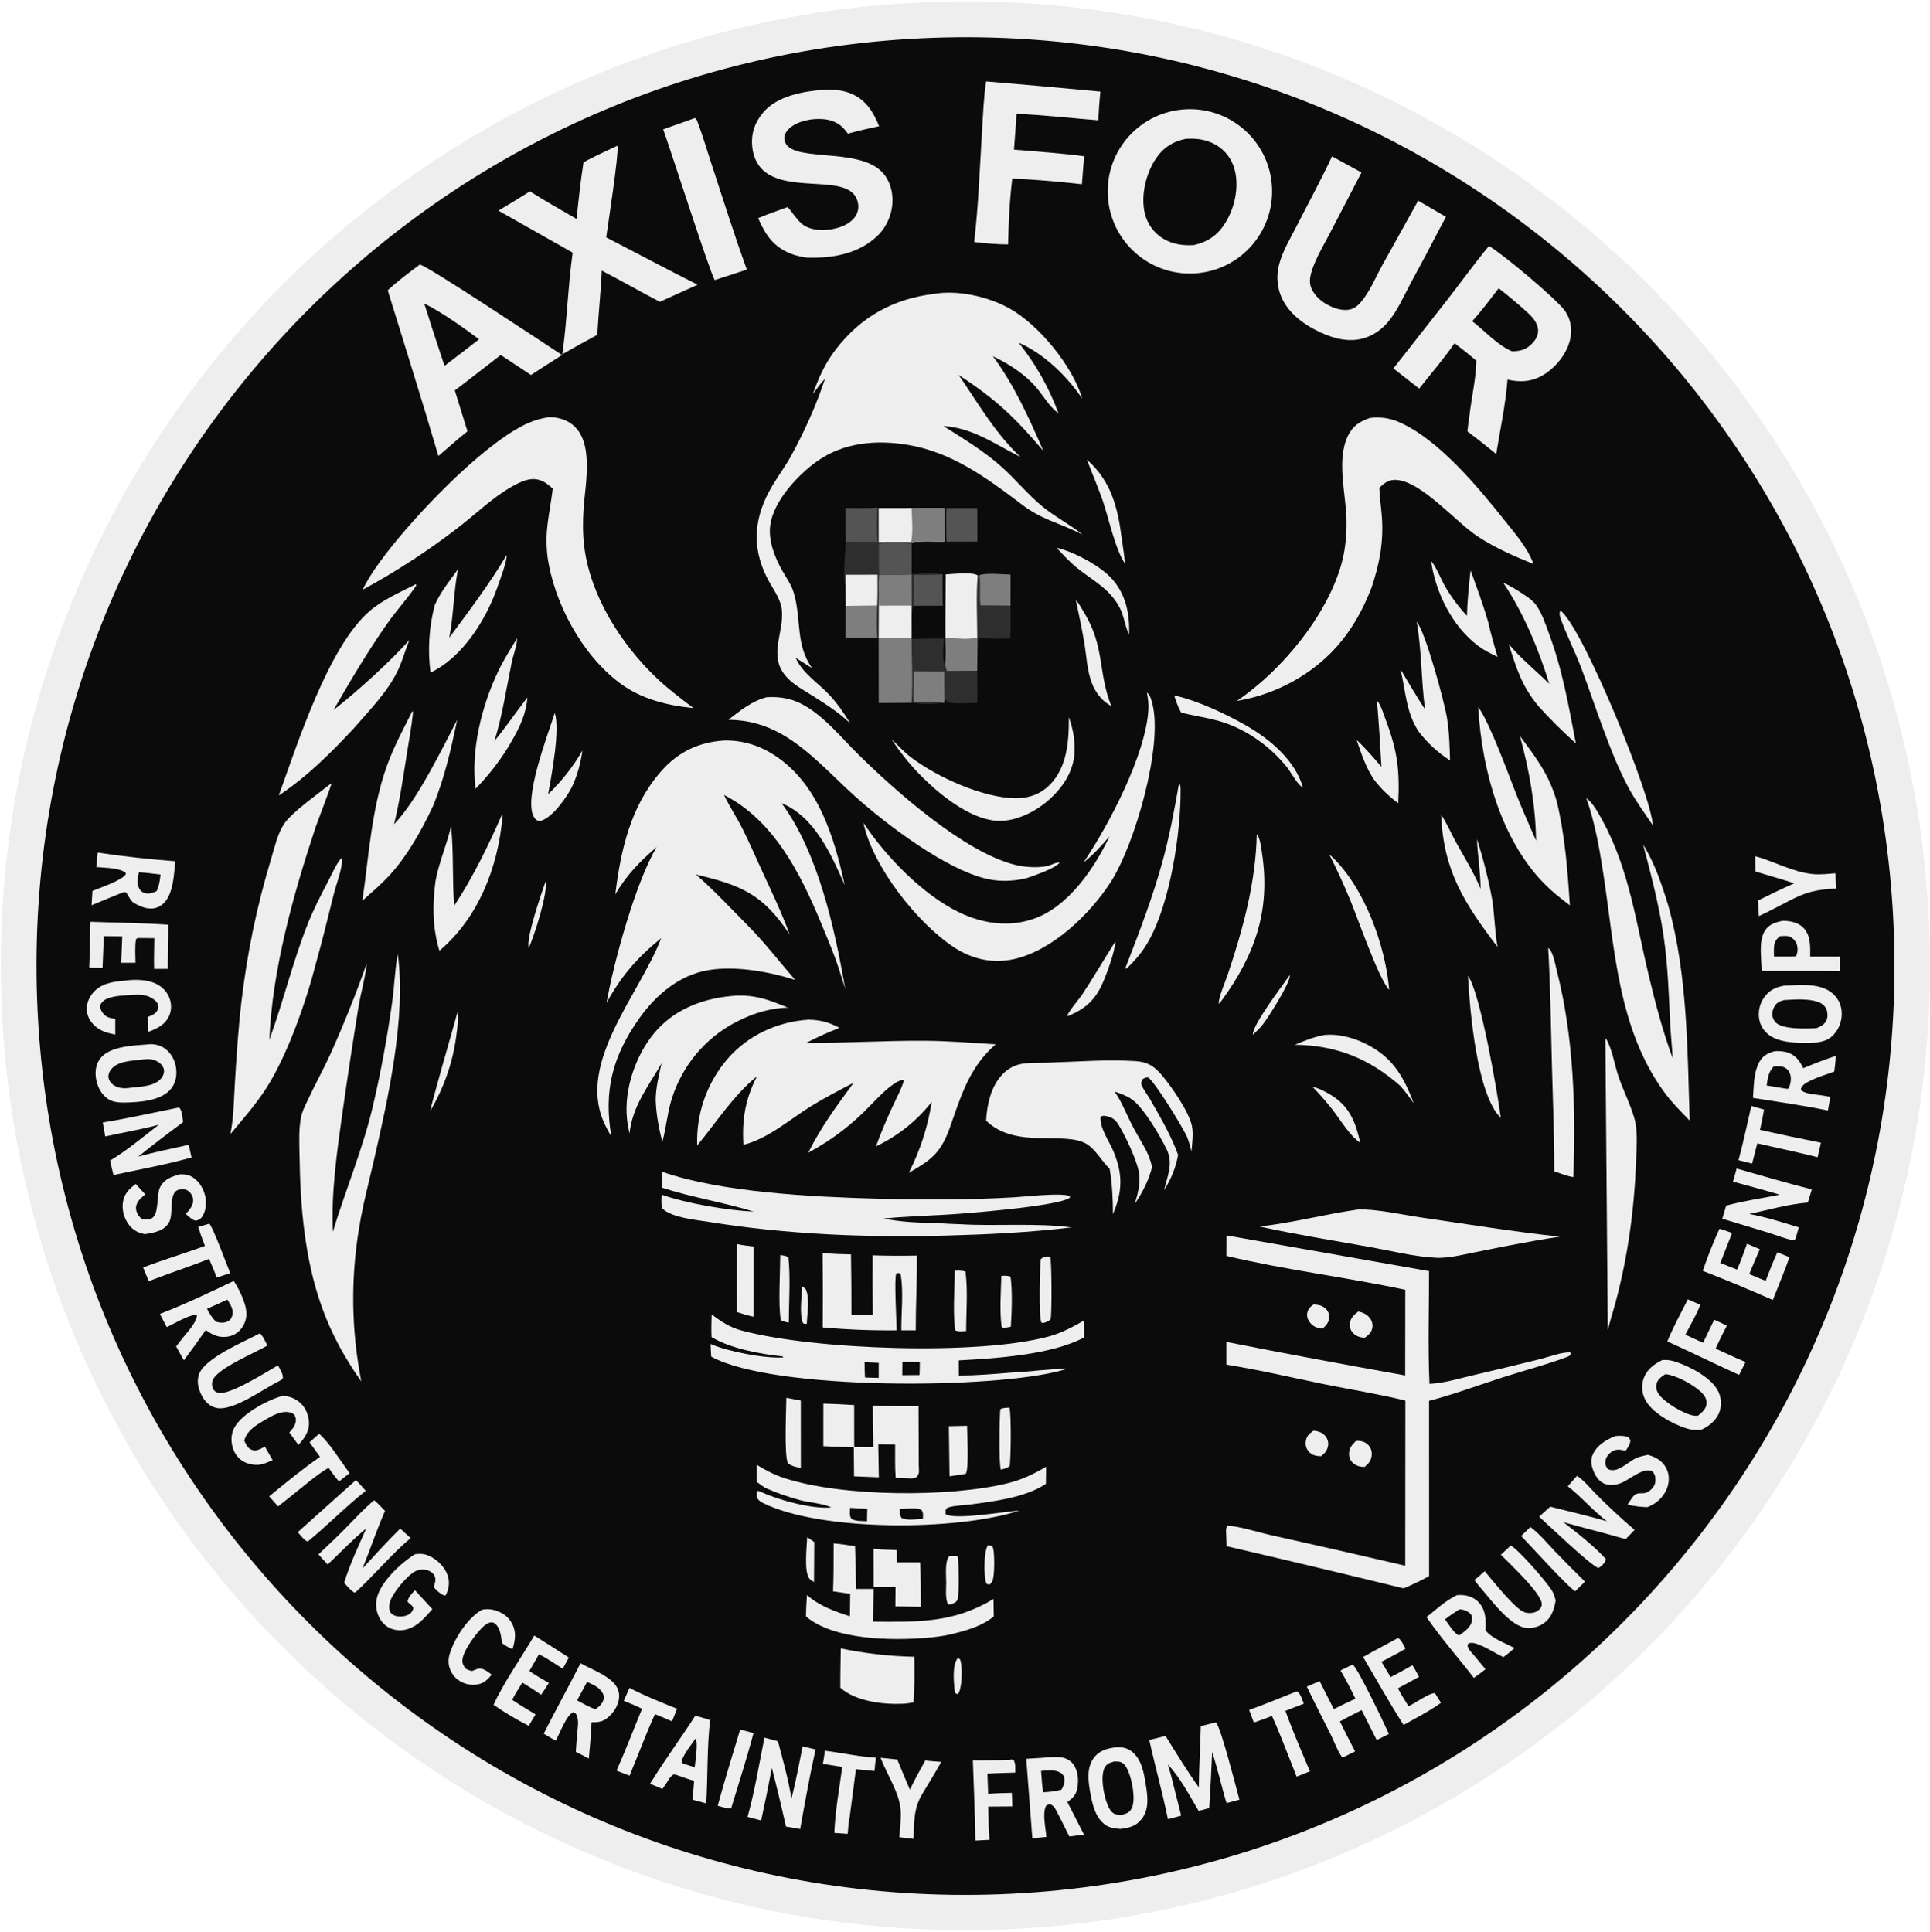 <svg width="940" height="941" viewBox="0 0 940 941" fill="none" xmlns="http://www.w3.org/2000/svg">
<path d="M453.075 0.982C712.18 -8.47 929.955 193.776 939.66 452.872C949.366 711.967 747.332 929.939 488.246 939.898C228.802 949.87 10.463 747.496 0.744 488.043C-8.975 228.589 193.612 10.448 453.075 0.982Z" fill="#EEEEEE" data-index="0"></path>
<path d="M454.34 18.428C703.949 9.653 913.455 204.797 922.4 454.4C931.344 704.004 736.342 913.642 486.745 922.755C236.909 931.877 27.025 736.648 18.073 486.805C9.12 236.963 204.491 27.212 454.34 18.428Z" fill="#0B0B0B" data-index="1" style="opacity: 1;"></path>
<path d="M352.851 360.711C361.558 360.577 369.67 363.031 376.98 367.74C398.4 381.537 406.283 407.599 411.392 431.142C404.881 416.297 396.654 397.73 380.635 391.237C398.42 415.123 406.612 452.495 411.648 481.64C410.611 478.391 409.623 475.127 408.561 471.886C406.096 464.362 402.971 457.098 399.95 449.787C390.039 425.807 376.842 399.527 352.614 387.257C355.247 392.821 358.754 398.032 361.541 403.543C365.057 410.496 368.117 417.712 371.389 424.786C376.033 434.826 380.838 444.781 384.554 455.212C371.659 435.657 361.166 431.253 338.917 425.99C347.666 433.57 355.719 442.272 363.87 450.499C372.15 458.795 379.588 468.471 387.284 477.346C374.546 473.282 358.139 470.361 344.903 472.597C330.803 474.978 319.457 484.637 311.408 495.985C298.318 514.442 293.922 531.469 297.781 553.601C296.326 551.247 295.041 548.791 293.936 546.254C281.403 517.09 311.549 484.127 321.871 457.435L322.035 456.997C310.679 466.19 302.352 475.618 295.418 488.595C298.833 468.86 309.821 429.072 319.86 412.612C311.632 419.594 305.127 426.319 299.669 435.687C302.356 414.004 307.104 392.725 321.924 375.797C330.283 366.249 340.285 361.499 352.851 360.711Z" fill="#EEEEEE" data-index="2" style="opacity: 1;"></path>
<path d="M454.776 143.183C466.458 141.113 481.151 144.466 491.426 150.119C505.953 158.111 522.479 178.399 527.099 194.187C519.628 183.203 508.402 172.225 496.126 166.91C504.557 177.518 510.912 188.743 515.578 201.479C515.1 201.077 514.636 200.665 514.164 200.256C511.028 197.54 508.684 193.795 506.147 190.522C500.247 182.913 492.159 177.674 483.578 173.534C494.131 187.754 501.121 203.591 508.203 219.69C493.782 202.836 485.282 194.715 466.887 182.628C476.476 196.523 484.575 210.949 497.029 222.616C484.351 216.296 474.117 208.528 459.419 207.502C469.222 213.703 479.454 219.851 488.091 227.65C494.819 233.726 500.583 240.836 507.58 246.627C513.767 251.747 521.071 255.414 527.341 260.483C515.421 254.307 507.261 253.489 496.121 244.563C479.524 232.061 463.055 220.17 442.008 216.687C426.607 214.138 410.678 215.555 397.714 224.868C388.461 231.515 376.766 244.042 375.141 255.809C374.093 263.393 377.474 271.939 381.243 278.398C383.241 281.823 385.489 285.009 386.627 288.85C390.375 301.508 387.341 314.16 395.556 325.489L387.515 320.444C390.949 328.091 398.129 332.355 403.723 338.273C407.841 342.628 411.028 347.348 414.154 352.431C408.578 347.078 402.203 343.006 395.706 338.884C391.426 336.169 386.747 333.718 383.262 329.972C373.484 319.461 382.417 307.956 380.685 296.202C379.957 291.256 375.808 285.88 373.551 281.381C365.742 265.818 367.404 251.373 376.161 236.62C379.086 231.692 382.557 227.071 385.316 222.05C391.804 210.242 397.607 197.248 401.839 184.473C399.637 186.794 397.791 189.42 395.883 191.981C398.757 183.851 401.97 176.76 407.301 169.909C419.509 154.218 435.066 145.608 454.776 143.183Z" fill="#EEEEEE" data-index="3"></path>
<path d="M393.811 496.712C399.654 496.852 403.783 497.962 408.856 500.702C403.276 502.899 397.945 505.203 392.659 508.057C411.75 508.1 430.828 506.898 449.925 506.985C461.613 507.037 473.304 507.992 484.967 508.701C473.323 518.74 468.83 531.339 463.967 545.46C461.943 551.338 459.955 557.181 455.725 561.888C452.061 565.965 447.284 568.562 442.631 571.33C448.284 560.011 451.807 549.254 453.788 536.768C446.331 546.179 437.441 553.22 426.627 558.454C428.96 551.981 431.735 545.505 434.603 539.25C436.529 535.049 439.005 530.668 440.271 526.254L439.307 526.013C433.952 527.718 428.259 534.13 424.347 538.02C415.092 547.723 405.415 555.202 393.628 561.523C400.126 548.58 407.288 539.054 415.734 527.458C408.665 531.122 401.48 534.83 394.721 539.04C384.174 545.612 374.279 554.537 362.07 557.701C361.348 545.183 362.983 535.451 368.677 524.268C357.33 533.442 348.847 546.793 339.57 557.984C339.005 542.562 344.279 527.495 354.338 515.792C364.418 504.228 378.648 497.694 393.811 496.712Z" fill="#EEEEEE" data-index="4" style="opacity: 1;"></path>
<path d="M575.916 53.346C597.828 51.358 617.237 67.425 619.376 89.322C621.515 111.22 605.581 130.739 583.699 133.027C561.604 135.338 541.853 119.215 539.693 97.105C537.534 74.994 553.792 55.354 575.916 53.346Z" fill="#EEEEEE" data-index="5"></path>
<path d="M577.503 67.625C582.686 67.288 587.702 67.922 592.252 70.594C596.959 73.358 600.139 77.745 601.435 83.037C603.494 91.444 601.32 101.34 596.782 108.602C593.068 114.546 588.245 117.853 581.511 119.385C576.349 119.708 571.294 119.07 566.776 116.381C562.136 113.676 558.812 109.182 557.585 103.953C555.535 95.445 558.011 84.93 562.711 77.662C566.322 72.078 571.05 68.964 577.503 67.625Z" fill="#0B0B0B" data-index="6"></path>
<path d="M597.354 601.809L696.022 619.204C696.012 637.425 695.401 655.9 696.215 674.094C702.914 673.86 709.864 671.702 716.395 670.18C727.853 667.513 739.289 664.756 750.704 661.907C754.902 660.868 760.586 658.603 764.789 658.779L765.062 659.721C764.449 660.594 763.796 660.786 762.828 661.149C752.878 664.884 742.321 667.61 732.18 670.869C720.192 674.722 708.197 679.221 696.016 682.384L696.037 767.754C692.005 769.986 687.845 771.979 683.578 773.721C654.89 766.706 626.161 759.861 597.392 753.188L597.231 748.081C597.175 746.435 596.889 744.713 597.712 743.225C602.926 743.247 612.838 746.43 618.521 747.687C640.511 752.58 662.477 757.584 684.417 762.697L684.481 682.266C671.449 679.06 658.062 676.959 644.906 674.278C629.094 671.054 613.241 667.286 597.303 664.763L597.304 653.694C626.253 659.426 655.344 664.81 684.391 670.024L684.437 628.297C655.568 622.142 626.021 618.623 597.325 611.785L597.354 601.809Z" fill="#EEEEEE" data-index="7"></path>
<path d="M267.838 203.174C271.798 203.344 275.459 204.281 278.654 206.738C289.528 215.098 285.038 235.864 284.245 247.609C283.816 253.968 283.799 260.39 284.619 266.72C287.696 290.492 302.571 313.818 319.635 330.122C325.294 335.529 331.548 340.188 337.753 344.94C324.804 343.593 312.418 340.627 301.798 332.684C283.419 318.936 269.826 293.638 266.662 271.119C265.162 258.287 267.648 250.827 269.147 238.684L269.22 238.055C267.343 236.221 265.167 234.56 262.625 233.791C258.091 232.419 253.424 234.735 249.525 236.92C239.87 242.332 231.724 250.442 222.949 257.144C208.339 268.416 192.845 278.495 176.619 287.285C179.637 281.061 183.886 275.093 188.085 269.617C202.732 250.51 233.348 218.421 254.425 207.45C258.796 205.175 262.949 203.812 267.838 203.174Z" fill="#EEEEEE" data-index="8"></path>
<path d="M667.239 203.585C672.561 202.989 677.088 203.675 681.96 205.867C700.822 214.356 719.818 237.186 732.671 253.34C738.05 260.099 743.82 266.571 746.907 274.742C737.564 271.007 728.253 266.898 719.805 261.39C709.185 254.466 692.276 234.371 679.959 233.766C676.272 233.584 674.372 235.239 671.793 237.607C671.929 242.36 672.717 247.178 673.051 251.935C673.902 264.053 671.867 274.714 668.022 286.174C664.895 294.265 661.075 301.784 656.003 308.844C643.497 326.251 623.473 338 602.368 341.443C624.119 326.87 646.428 299.768 653.398 274.501C655.327 267.506 655.968 260.01 655.788 252.772C655.476 240.243 650.819 223.97 656.538 212.235C658.876 207.438 662.361 205.222 667.239 203.585Z" fill="#EEEEEE" data-index="9"></path>
<path d="M725.187 119.825C731.732 123.574 758.037 145.612 762.151 151.351C764.892 155.173 765.724 159.857 764.906 164.465C763.67 171.434 758.431 178.235 752.558 182.089C746.639 185.972 740.924 186.404 734.214 184.936C733.366 196.675 730.613 209.459 728.72 221.172C724.115 217.402 719.439 213.719 714.695 210.125C714.929 207.53 715.335 204.959 715.716 202.382C716.715 193.446 718.838 184.794 719.074 175.752C715.625 172.759 712.041 169.978 708.423 167.196C703.166 174.828 696.946 182.014 691.201 189.297L678.646 179.484L705.006 145.899C711.723 137.215 718.187 128.28 725.187 119.825Z" fill="#EEEEEE" data-index="10"></path>
<path d="M729.908 140.423C734.652 144.129 739.508 148.15 743.938 152.221C746.477 154.554 749.104 157.473 749.122 161.131C749.135 163.626 747.868 165.619 746.189 167.361C743.327 170.331 740.531 171.036 736.499 171.159C729.398 168.286 723.146 161.131 717.021 156.462C721.63 151.397 725.752 145.859 729.908 140.423Z" fill="#0B0B0B" data-index="11"></path>
<path d="M193.759 464.867C197.846 495.757 189.037 535.007 182.11 565.206C179.616 576.08 176.712 586.902 174.945 597.926C170.75 622.797 171.104 648.223 175.99 672.968C167.919 661.619 161.407 649.701 156.706 636.554C148.384 613.28 146.222 587.523 145.888 562.955C145.803 556.693 145.385 550.032 146.691 543.881C147.251 541.241 148.511 538.787 149.667 536.365C153.29 528.532 157.507 520.97 161.095 513.111C167.537 498.732 173.396 484.098 178.658 469.245C177.907 476.42 175.702 483.684 174.544 490.846C171.758 508.165 169.131 525.509 166.663 542.876C164.055 561.517 161.265 581.161 162.126 599.995C168.296 579.737 176.696 559.687 181.553 539.094C185.522 522.269 188.685 504.885 191.068 487.774C192.098 480.385 192.26 472.699 193.651 465.404L193.759 464.867Z" fill="#EEEEEE" data-index="12"></path>
<path d="M161.433 381.533C161.719 381.931 154.498 400.57 153.628 403.195C142.922 435.487 132.563 472.374 131.197 506.493C137.932 488.076 142.504 468.816 149.687 450.568C152.565 443.256 156.107 436.329 159.776 429.395C161.65 425.851 163.474 421.407 165.969 418.322L166.603 418.278L166.309 417.788C166.847 419.069 166.574 420.429 166.336 421.779C165.516 426.433 163.72 430.992 162.557 435.585C159.74 446.711 157.11 457.862 153.975 468.907C149.213 487.603 140.118 513.804 129.706 530.046C124.594 538.019 118.274 545.196 112.202 552.443C113.87 544.416 113.89 535.791 114.394 527.612C115.203 514.491 116.02 501.285 117.558 488.228C120.402 464.069 125.081 441.414 132.119 418.146C133.763 412.713 135.204 406.079 138.366 401.328C142.098 395.72 155.471 386.241 161.433 381.533Z" fill="#EEEEEE" data-index="13"></path>
<path d="M533.069 516.722C539.587 516.49 546.236 516.498 552.746 516.874C558.536 517.208 561.818 519.05 565.591 523.41C570.292 528.842 579.068 541.447 580.524 548.464C581.341 552.403 580.625 556.946 580.307 560.932C579.761 558.705 579.149 556.45 578.342 554.301C576.778 550.135 561.944 526.098 559.128 524.86C557.735 524.929 557.548 525.02 556.387 525.804C555.903 526.982 555.563 527.762 556.166 528.997C557.296 531.315 559.03 533.529 560.327 535.794C565.343 544.556 570.327 553.026 573.788 562.554C572.732 568.754 570.323 574.418 566.995 579.757C568.523 572.963 571.537 566.864 568.305 560.061C565.239 553.608 557.155 539.88 551.592 535.76C548.949 533.803 545.879 532.798 542.818 531.696C542.868 531.77 542.917 531.845 542.969 531.918C546.237 536.572 548.224 541.772 550.75 546.834C552.652 550.645 554.839 554.336 556.952 558.034C558.944 561.424 560.2 564.628 561.147 568.426C559.412 575.152 556.58 580.669 552.72 586.421C553.103 585.103 553.47 583.781 553.821 582.455C554.697 579.113 555.243 575.637 554.877 572.178C554.235 566.096 548.131 553.318 544.808 547.936C543.286 545.47 541.755 544.247 538.844 543.681C537.695 543.457 536.999 543.375 536 544.046C535.647 549.739 540.297 555.949 542.41 561.095C546.935 572.117 546.692 580.556 542.066 591.437C542.025 584.07 541.704 576.589 540.443 569.325C536.678 565.77 533.615 559.912 529.311 557.301C518.43 550.703 494.847 560.009 480.283 545.911C480.72 538.008 482.61 529.254 488.232 523.355C490.512 520.964 493.275 519.252 496.495 518.47C500.773 517.43 505.838 517.804 510.25 517.645L533.069 516.722Z" fill="#EEEEEE" data-index="14"></path>
<path d="M204.461 128.888C207.717 129.09 265.13 167.347 273.758 172.941C268.679 176.134 263.632 179.377 258.618 182.67L243.885 172.937L226.326 186.522L221.522 190.198L227.679 210.117C222.848 213.955 218.198 218.106 213.532 222.145C205.637 195.148 197.096 168.303 188.845 141.409C193.694 136.879 199.147 132.852 204.461 128.888Z" fill="#EEEEEE" data-index="15"></path>
<path d="M206.641 147.887C214.272 151.492 226.353 159.987 233.302 165.277L226.665 170.441L216.5 178.223C213.116 168.143 209.83 158.031 206.641 147.887Z" fill="#0B0B0B" data-index="16"></path>
<path d="M401.618 43.709C406.093 43.501 410.753 43.926 414.884 45.742C421.897 48.825 425.422 54.724 428.179 61.493C423.063 62.534 417.981 63.739 412.942 65.108C412.353 64.318 411.746 63.531 411.101 62.786C408.45 59.722 404.606 58.255 400.62 57.992C395.312 57.642 388.411 58.88 384.375 62.61C383.061 63.824 381.921 65.568 382.009 67.432C382.608 80.099 417.281 70.973 429.589 83.788C433.32 87.672 434.929 93.248 434.658 98.553C434.36 105.021 431.512 111.108 426.737 115.481C417.377 123.926 404.752 125.948 392.635 125.456C390.168 125.063 387.585 124.539 385.249 123.623C376.642 120.248 372.741 114.298 369.252 106.262C373.945 104.276 378.859 102.635 383.639 100.854C385.803 103.354 387.594 106.243 389.994 108.536C393.122 111.526 397.878 112.249 402.042 112.005C406.902 111.72 412.832 110.084 416.044 106.159C417.649 104.197 418.328 101.813 417.942 99.302C415.586 83.959 386.932 94.232 373.002 84.036C369.001 81.107 366.974 76.684 366.41 71.842C365.663 65.422 367.488 59.767 371.651 54.846C378.625 46.601 391.469 44.405 401.618 43.709Z" fill="#EEEEEE" data-index="17"></path>
<path d="M322.464 570.783C350.75 580.815 395.921 583.051 426.243 583.873C448.72 584.482 471.696 584.565 494.144 583.224C499.525 582.903 517.303 580.843 521.187 582.703L520.924 583.547C514.638 587.734 468.302 591.35 458.81 591.809C449.358 592.318 439.862 592.664 430.437 593.535C437.204 595.149 449.315 595.931 456.338 595.554C459.951 596.243 464.046 596.136 467.738 596.357C485.144 597.397 505.169 595.61 521.884 597.914C501.553 600.353 480.962 601.338 460.5 601.889C422.146 602.92 383.087 601.334 345.2 595.209C338.86 594.184 327.395 593.243 322.661 588.754C321.878 586.534 322.159 584.251 322.248 581.934C334.438 586.271 354.222 589.604 367.159 590.222C352.521 585.73 337.333 583.339 322.504 578.588L322.464 570.783Z" fill="#EEEEEE" data-index="18"></path>
<path d="M648.753 76.159L663.097 84.023L647.771 113.503C644.847 119.133 641.377 124.84 639.274 130.815C638.377 133.366 637.576 136.354 638.249 139.047C639.182 142.789 642.321 145.914 645.523 147.863C649.004 149.982 654.01 151.855 658.101 150.596C660.841 149.753 662.722 147.413 664.356 145.189C667.84 140.449 670.279 134.563 673.126 129.399L690.698 97.76L704.233 105.631L700.983 111.743C696.459 120.467 691.848 129.145 687.148 137.776C683.76 144.115 680.66 151.349 676.034 156.838C673.219 160.178 669.678 162.821 665.561 164.325C657.982 167.095 650.138 165.18 643.09 161.902C634.768 158.032 626.523 152.008 623.428 142.991C621.893 138.409 621.738 133.478 622.983 128.81C624.694 122.298 628.527 116 631.576 110.019C637.319 98.754 643.409 87.62 648.753 76.159Z" fill="#EEEEEE" data-index="19"></path>
<path d="M558.643 337.353C560.198 338.489 560.884 341.253 561.318 343.03C566.412 363.895 552.688 411.209 541.216 429.281C531.194 445.069 512.431 463.255 493.535 467.279C483.167 469.487 473.344 467.189 464.571 461.417C446.608 449.599 424.883 421.836 420.522 400.763C431.293 417.163 449.42 435.875 467.145 444.424C478.698 449.996 491.578 451.849 503.827 447.443C520.55 441.428 533.226 422.688 540.433 407.322C536.473 412.012 532.55 416.323 527.733 420.152C540.016 401.903 558.351 367.242 559.364 345.036C559.481 342.477 559.016 339.878 558.643 337.353Z" fill="#EEEEEE" data-index="20"></path>
<path d="M300.545 71.048L300.763 71.3C301.415 75.057 296.142 109.317 295.262 115.644C310.107 123.305 324.852 131.176 339.767 138.7L321.377 147.015C311.868 142.1 302.598 136.737 293.09 131.82C292.653 142.244 291.474 152.669 290.912 163.098C288.064 164.754 285.108 166.267 282.214 167.844L273.886 172.574C276.195 156.199 276.636 139.479 278.917 123.065L242.753 102.607C247.912 99.548 253.026 96.417 258.097 93.214C265.49 97.948 273.236 102.225 280.82 106.651C281.783 97.466 282.768 88.199 284.193 79.074C289.422 76.117 295.134 73.683 300.545 71.048Z" fill="#EEEEEE" data-index="21"></path>
<path d="M346.606 640.288C351.226 643.809 355.483 646.592 361.162 648.13C395.847 657.526 476.947 660.528 511.342 650.885C517.269 649.223 522.496 646.366 527.812 643.332C528.026 646.046 527.974 648.787 527.997 651.509C512.35 659.971 484.852 661.749 466.976 662.677L467.032 670.025C475.59 670.116 484.338 669.264 492.877 668.613C501.944 668.206 511.041 666.799 520.081 666.676C519.229 666.93 518.381 667.199 517.524 667.442C484.653 676.762 376.444 677.465 346.401 660.851C346.213 658.809 346.177 656.741 346.085 654.693C354.32 658.352 372.452 661.812 381.283 661.272C381.434 661.263 381.584 661.248 381.735 661.236L381.695 661.462L381.122 660.721C370.804 659.696 356.037 656.958 347.09 651.641C346.91 651.534 346.732 651.422 346.553 651.313C346.384 647.631 346.499 643.97 346.606 640.288Z" fill="#EEEEEE" data-index="22"></path>
<path d="M439.516 663.477L447.988 663.562C448.01 665.653 447.909 667.751 447.849 669.841L439.444 669.889L439.516 663.477Z" fill="#0B0B0B" data-index="23"></path>
<path d="M421.092 663.596L427.984 663.879L427.96 671.215L421.321 671.038C421.125 668.565 421.135 666.075 421.092 663.596Z" fill="#0B0B0B" data-index="24"></path>
<path d="M772.594 388.752C775.885 391.159 778.558 396.185 780.508 399.755C793.521 423.59 796.862 449.649 803.117 475.633C806.331 488.984 809.912 502.595 814.671 515.488C814.401 510.235 813.793 504.997 813.531 499.734C812.792 484.914 812.374 470.189 810.18 455.483C807.949 440.53 804.098 426.021 800.278 411.417C805.974 420.477 809.484 431.196 812.603 441.39C821.906 474.895 821.862 511.342 822.952 545.88C818.607 541.376 814.168 536.97 810.478 531.895C787.87 500.805 786.457 461.747 780.846 425.255C778.953 412.951 776.739 400.516 772.594 388.752Z" fill="#EEEEEE" data-index="25"></path>
<path d="M373.303 339.646C380.565 339.203 386.387 340.398 392.638 344.15C402.263 349.927 410.056 359.629 417.992 367.459C436.028 385.255 469.305 414.838 494.047 421.201C498.854 422.437 505.127 422.883 510.006 421.881C511.912 421.49 514.296 419.942 516.162 420.164C513.924 423.073 503.864 426.435 500.178 427.718C493.841 429.27 487.309 429.601 480.909 428.191C460.937 423.792 431.785 401.702 416.347 387.822C405.038 377.654 394.28 365.443 381.051 357.815C372.806 353.062 364.254 350.724 354.758 350.612C360.599 346.102 366.032 341.594 373.303 339.646Z" fill="#EEEEEE" data-index="26"></path>
<path d="M480.293 39.671C498.852 41.203 517.402 42.855 535.939 44.627C535.459 49.285 535.157 53.928 534.909 58.601C521.649 57.552 508.368 56.023 495.083 55.437C494.81 61.25 494.254 67.078 493.847 72.885C505.25 73.884 516.741 74.596 528.086 76.125L527.629 80.89L526.938 89.743C515.723 88.43 504.303 87.517 493.026 86.939C491.728 97.434 491.248 108.492 490.968 119.07C485.424 119.041 479.962 118.525 474.462 117.89C476.558 100.482 477.183 81.63 478.288 64.031C478.793 56.001 479.054 47.608 480.293 39.671Z" fill="#EEEEEE" data-index="27"></path>
<path d="M427.317 247.309L427.953 247.498C433.307 247.459 438.661 247.448 444.016 247.467L459.971 247.492C459.981 252.921 459.924 258.363 460.02 263.791C454.885 263.814 449.267 263.408 444.194 264.13L444.013 264.929L444.064 279.657L443.934 279.911L444.004 295.019L443.986 310.709C438.645 310.707 433.305 310.677 427.965 310.617L427.268 310.867L411.837 310.511L411.933 295.159L411.849 285.363C410.341 282.778 411.752 267.633 411.971 263.902C411.874 258.432 411.84 252.962 411.871 247.491C417.018 247.521 422.177 247.634 427.317 247.309Z" fill="#2F2E2F" data-index="28"></path>
<path d="M427.953 247.498C433.307 247.459 438.661 247.448 444.016 247.467L459.971 247.492C459.981 252.921 459.924 258.363 460.02 263.791C454.885 263.814 449.267 263.408 444.194 264.13L443.655 263.99L427.973 264.021L427.953 247.498Z" fill="#EEEEEE" data-index="29"></path>
<path d="M444.016 247.467L459.971 247.492C459.981 252.921 459.924 258.363 460.02 263.791C454.885 263.814 449.267 263.408 444.194 264.13L443.655 263.99C444.873 260.313 444.06 251.726 444.016 247.467Z" fill="#7E7E7E" data-index="30"></path>
<path d="M428.225 280.068C433.46 280.11 438.706 280.235 443.934 279.911L444.004 295.019L443.986 310.709C438.645 310.707 433.305 310.677 427.965 310.617L428.05 295.043C428.335 290.056 427.956 285.062 428.225 280.068Z" fill="#EEEEEE" data-index="31"></path>
<path d="M428.225 280.068C433.46 280.11 438.706 280.235 443.934 279.911L444.004 295.019C438.691 294.947 433.364 295.031 428.05 295.043C428.335 290.056 427.956 285.062 428.225 280.068Z" fill="#7E7E7E" data-index="32"></path>
<path d="M411.871 247.491C417.018 247.521 422.177 247.634 427.317 247.309C427.035 252.779 426.811 258.481 427.414 263.933C422.267 263.956 417.119 263.946 411.971 263.902C411.874 258.432 411.84 252.962 411.871 247.491Z" fill="#555455" data-index="33"></path>
<path d="M428.081 264.947C433.448 264.326 438.646 264.249 444.013 264.929L444.064 279.657L443.934 279.911C438.706 280.235 433.46 280.11 428.225 280.068C427.999 275.039 428.09 269.981 428.081 264.947Z" fill="#555455" data-index="34"></path>
<path d="M411.933 295.159L427.221 295.017C427.04 300.294 426.87 305.595 427.268 310.867L411.837 310.511L411.933 295.159Z" fill="#7E7E7E" data-index="35"></path>
<path d="M411.887 279.981L427.392 279.95C427.349 284.941 427.508 290.041 427.221 295.017L411.933 295.159L411.849 285.363L411.887 279.981Z" fill="#EEEEEE" data-index="36"></path>
<path d="M368.513 713.527C372.911 716.204 377.13 718.416 382.033 720.019C410.122 729.206 462.664 729.505 490.985 722.471C497.791 720.781 503.482 718.019 509.507 714.486L509.394 722.818C509.243 722.917 509.095 723.019 508.943 723.116C499.02 729.478 484.492 731.308 472.899 732.822C469.56 733.258 465.976 733.31 462.719 734.076C461.394 734.387 461.255 734.464 460.554 735.55L460.51 737.519C464.632 740.674 490.138 736.144 496.547 735.853C465.942 745.816 400.181 746.017 372.016 732.35C370.491 731.61 369.269 730.85 368.58 729.249L368.554 726.646L369.175 726.205L370.469 726.667C379.105 730.727 395.492 735.196 404.832 734.335C401.563 732.452 393.728 731.849 389.635 730.754C383.683 729.161 378.064 727.134 372.435 724.638L368.512 721.829C368.51 719.064 368.467 716.291 368.513 713.527Z" fill="#EEEEEE" data-index="37"></path>
<path d="M438.269 735.026C441.762 735.073 445.584 734.037 448.823 735.53C449.82 737.066 449.527 738.119 449.506 739.924C446.072 739.884 442.344 740.882 439.142 739.473C438.046 737.929 438.311 736.888 438.269 735.026Z" fill="#0B0B0B" data-index="38"></path>
<path d="M414.006 734.52L422.409 734.96L422.278 741.052C419.992 740.851 416.48 741.186 414.626 739.802C413.624 738.234 413.938 736.308 414.006 734.52Z" fill="#0B0B0B" data-index="39"></path>
<path d="M202.515 284.581L202.763 285.177C198.596 291.443 193.271 297.12 188.909 303.33C179.238 317.099 170.833 331.279 162.458 345.851C173.799 337.031 190.018 322.325 199.402 311.737C197.363 316.722 196.026 321.933 193.674 326.809C188.656 337.215 179.742 346.191 172.225 354.897C161.023 366.897 149.52 378.378 135.778 387.493C144.848 362.442 159.813 315.249 179.924 297.745C186.368 292.136 194.97 288.465 202.515 284.581Z" fill="#EEEEEE" data-index="40"></path>
<path d="M444.064 279.657C448.921 279.535 454.267 278.985 459.05 279.741C459.048 284.839 458.96 289.953 459.177 295.047L444.857 295.037C443.415 298.223 444.479 307.212 444.27 311.232C449.438 311.144 454.63 310.95 459.797 311.101C459.582 314.505 458.638 320.852 460.314 323.889C460.834 319.653 460.507 315.138 460.484 310.866C465.166 310.929 471.465 311.781 475.969 310.669L476.108 311.168L475.944 326.737L476.027 342.421C472.853 342.399 463.696 343.108 461.272 341.903L461.033 341.422L460.053 340.597L459.896 342.384C455.158 342.959 448.684 343.146 443.977 342.334L427.985 342.416L427.965 310.617C433.305 310.677 438.645 310.707 443.986 310.709L444.004 295.019L443.934 279.911L444.064 279.657Z" fill="#2F2E2F" data-index="41"></path>
<path d="M427.965 310.617C433.305 310.677 438.645 310.707 443.986 310.709C443.995 321.087 444.688 332.012 443.977 342.334L427.985 342.416L427.965 310.617Z" fill="#7E7E7E" data-index="42"></path>
<path d="M460.484 310.866C465.166 310.929 471.465 311.781 475.969 310.669L476.108 311.168L475.944 326.737L461.174 326.834L460.314 323.889C460.834 319.653 460.507 315.138 460.484 310.866Z" fill="#7E7E7E" data-index="43"></path>
<path d="M445.013 327L459.905 327.085C459.833 331.589 459.883 336.095 460.053 340.597L459.896 342.384C455.057 341.731 449.841 342.12 444.957 342.158L445.013 327Z" fill="#7E7E7E" data-index="44"></path>
<path d="M445.079 280.043C449.719 280.055 454.432 280.238 459.05 279.741C459.048 284.839 458.96 289.953 459.177 295.047L444.857 295.037C445.418 290.117 445.111 284.993 445.079 280.043Z" fill="#555455" data-index="45"></path>
<path d="M661.361 589.185C670.015 588.801 683.039 591.74 692.098 593.057C714.555 596.321 737.094 599.973 759.649 602.414C743.355 604.87 726.877 608.284 710.726 611.584C706.824 612.31 703.133 612.9 699.147 612.688C688.561 612.126 677.462 609.29 667.015 607.429C649.145 604.246 631.132 601.342 613.396 597.469C629.471 595.69 645.338 591.479 661.361 589.185Z" fill="#EEEEEE" data-index="46"></path>
<path d="M356.116 485.202C366.471 484.088 374.399 486.909 383.728 490.849C373.641 491.111 363.756 494.607 355.128 499.707C341.123 508.127 330.895 521.614 326.564 537.371C324.958 543.379 324.323 549.608 322.751 555.629L322.583 556.256C320.846 549.413 319.587 542.827 319.337 535.758C319.429 529.73 320.89 523.793 322.235 517.946C315.767 529.209 307.957 538.867 306.612 552.177C306.059 549.713 305.597 547.261 305.352 544.746C303.968 530.516 309.571 514.191 318.641 503.242C327.992 491.954 341.824 486.484 356.116 485.202Z" fill="#EEEEEE" data-index="47"></path>
<path d="M719.966 344.379C725.652 352.316 734.354 376.372 738.296 386.398C741.36 394.192 744.795 401.84 748.137 409.518C747.918 392.375 744.804 375.079 740.281 358.552C748.391 369.455 754.349 377.141 758.208 390.368C762.245 407.187 763.485 423.868 764.591 441.044C761.456 438.63 758.334 436.209 755.387 433.564C731.71 412.311 721.632 375.423 719.966 344.379Z" fill="#EEEEEE" data-index="48"></path>
<path d="M781.891 505.769C782.236 506.115 782.418 506.258 782.67 506.739C785.365 511.893 786.421 518.873 788.301 524.447C790.512 531.004 795.373 540.767 796.528 546.963C797.607 552.75 797.086 559.056 796.877 564.92C796.029 588.759 792.897 612.077 786.668 635.123C785.395 639.326 784.263 643.581 783.068 647.807L781.891 505.769Z" fill="#EEEEEE" data-index="49"></path>
<path d="M200.84 346.424L201.183 346.87C200.491 353.853 199.141 360.874 198.055 367.816C196.294 379.071 194.633 390.429 191.926 401.5C203.104 389.99 215.025 365.356 222.709 350.616C219.589 365.18 216.558 379.013 210.813 392.836C205.404 404.372 198.442 416.859 189.829 426.254C185.735 430.72 181.02 434.714 176.509 438.761C179.641 417.022 180.92 394.234 188.323 373.424C191.65 364.072 196.364 355.263 200.84 346.424Z" fill="#EEEEEE" data-index="50"></path>
<path d="M338.429 57.516C339.008 57.808 339.308 58.256 339.533 58.846C342.098 65.55 344.124 72.563 346.369 79.384C352.071 96.711 357.513 114.171 363.741 131.316L348.125 136.433C346.169 134.032 326.303 71.997 322.992 63.006L338.429 57.516Z" fill="#EEEEEE" data-index="51"></path>
<path d="M400.659 610.427C405.253 610.772 409.857 610.976 414.464 611.038C414.642 620.863 414.718 630.689 414.692 640.516L425.125 640.553C424.957 630.873 424.917 621.191 425.007 611.509C432.196 611.738 439.391 611.778 446.583 611.627C446.676 623.751 445.98 635.903 446.008 648.048L438.994 648.04C438.896 639.268 440.184 629.087 438.61 620.531C437.581 620.029 437.63 620.062 436.526 620.385C435.446 622.563 436.658 643.661 436.727 648.053C424.701 648.179 412.676 647.701 400.698 646.623C400.789 634.557 400.776 622.492 400.659 610.427Z" fill="#EEEEEE" data-index="52"></path>
<path d="M406.014 751.828C409.511 752.075 412.99 752.689 416.455 753.215C416.682 760.145 416.847 767.077 416.95 774.01L425.49 774.006L425.25 789.978C446.852 790.133 464.727 790.614 483.889 778.888L484.001 787.431C477.835 792.416 470.422 794.307 462.877 796.173C459.153 797.011 455.277 797.49 451.476 797.804C434.311 799.224 406.223 798.985 392.553 787.428C392.551 783.954 392.815 780.473 393.016 777.005C399.352 782.43 406.154 784.777 413.944 787.361L414.092 776.414L405.724 775.172C406.106 767.419 405.962 759.592 406.014 751.828Z" fill="#EEEEEE" data-index="53"></path>
<path d="M401.016 683.74C406.022 683.876 411.025 684.111 416.023 684.445L416.038 704.918L425.384 704.993L425.093 684.7C432.498 685.079 439.964 684.971 447.38 685.029L447.479 713.875C447.503 714.327 447.522 714.779 447.538 715.231C447.606 717.214 447.688 718.11 446.308 719.602C445.172 720.101 444.493 720.251 443.247 720.173C440.91 720.025 438.58 720.011 436.239 719.983C435.826 714.574 436.003 709.064 435.979 703.639L427.771 703.593L428.02 719.637C423.997 719.498 419.974 719.337 415.953 719.154L415.838 705.058C410.888 704.906 405.94 704.709 400.993 704.467L401.016 683.74Z" fill="#EEEEEE" data-index="54"></path>
<path d="M477.094 280.24C479.168 278.966 489.127 279.808 492.18 279.893L492.169 295.01C492.298 300.34 492.261 305.672 492.057 310.999C487.431 311.009 482.516 311.361 477.936 310.75L476.108 311.168L475.969 310.669C471.465 311.781 465.166 310.929 460.484 310.866C460.398 300.514 460.583 290.15 460.647 279.797C464.176 279.658 473.562 278.5 476.178 280.299L477.094 280.24Z" fill="#2F2E2F" data-index="55"></path>
<path d="M460.647 279.797C464.176 279.658 473.562 278.5 476.178 280.299C475.348 290.262 475.955 300.657 475.969 310.669C471.465 311.781 465.166 310.929 460.484 310.866C460.398 300.514 460.583 290.15 460.647 279.797Z" fill="#EEEEEE" data-index="56"></path>
<path d="M477.094 280.24C479.168 278.966 489.127 279.808 492.18 279.893L492.169 295.01L477.55 294.87C476.947 290.044 477.669 285.104 477.094 280.24Z" fill="#7E7E7E" data-index="57"></path>
<path d="M868.99 480.122C875.931 479.862 885.246 478.813 891.288 482.955C894.223 484.968 896.249 487.957 896.831 491.49C897.453 495.269 896.513 499.448 894.266 502.554C891.652 506.17 888.894 507.268 884.601 507.843C878.082 508.209 868.636 508.346 862.922 505.038C859.908 503.293 857.719 500.512 856.939 497.096C856.11 493.466 856.866 489.394 858.921 486.289C861.501 482.392 864.54 480.975 868.99 480.122Z" fill="#EEEEEE" data-index="58"></path>
<path d="M868.934 487.168C873.862 486.849 880.336 486.387 885.057 487.912C886.927 488.516 888.683 489.645 889.498 491.498C890.193 493.078 890.326 495.609 889.5 497.169C888.374 499.294 886.77 500.003 884.618 500.858C879.886 501.137 871.155 501.284 866.845 499.381C865.329 498.711 864.092 497.531 863.541 495.946C862.892 494.081 863.228 492.077 864.182 490.383C865.34 488.328 866.734 487.76 868.934 487.168Z" fill="#0B0B0B" data-index="59"></path>
<path d="M809.647 662.522C812.089 662.31 814.151 662.682 816.465 663.475C823.329 665.828 833.872 671.25 837.018 678.095C838.515 681.351 838.579 685.301 837.146 688.588C835.613 692.106 831.975 695.04 828.515 696.488C825.976 696.719 823.66 696.556 821.219 695.762C814.393 693.54 804.292 688.125 801.094 681.432C799.572 678.232 799.402 674.553 800.624 671.226C802.163 667.046 805.78 664.373 809.647 662.522Z" fill="#EEEEEE" data-index="60"></path>
<path d="M811.076 669.408C816.299 669.824 824.702 674.521 828.51 678.101C830.02 679.52 831.324 681.454 831.214 683.621C831.078 686.278 828.886 688.139 826.959 689.639C826.296 689.665 825.953 689.698 825.253 689.622C820.501 689.106 810.69 683.158 807.949 679.222C806.853 677.648 806.35 675.977 806.818 674.069C807.357 671.874 809.309 670.559 811.076 669.408Z" fill="#0B0B0B" data-index="61"></path>
<path d="M543.464 851.156C546.095 850.962 548.864 851.398 551.008 853.023C556.059 856.85 557.096 863.466 558.043 869.316C558.941 874.862 559.812 881.221 556.137 885.997C553.343 889.629 549.949 890.393 545.669 890.936C543.301 890.719 540.649 890.485 538.624 889.123C533.841 885.907 532.25 879.819 531.236 874.478C530.151 868.769 528.926 861.59 532.577 856.541C535.359 852.692 539.016 851.758 543.464 851.156Z" fill="#EEEEEE" data-index="62"></path>
<path d="M542.657 858.079C543.753 858.087 545.079 858.018 546.097 858.469C547.786 859.218 548.815 861.198 549.511 862.791C551.327 866.948 553.327 876.881 551.124 881.005C550.007 883.096 548.559 883.448 546.421 884.06C545.164 884.004 543.702 884.076 542.57 883.451C540.688 882.411 539.644 879.835 538.971 877.921C537.465 873.64 535.854 865.125 538.051 860.995C539.063 859.091 540.727 858.626 542.657 858.079Z" fill="#0B0B0B" data-index="63"></path>
<path d="M72.291 508.723C72.459 508.704 72.626 508.673 72.795 508.666C75.864 508.538 78.731 509.343 81.077 511.357C84.077 513.934 85.691 517.709 85.89 521.627C86.065 525.078 85.162 528.426 82.763 530.984C77.642 536.445 67.472 536.916 60.449 537.089C57.583 537.065 54.664 536.869 52.288 535.102C49.045 532.692 47.317 529.098 46.736 525.156C46.243 521.817 46.72 518.289 48.855 515.575C53.633 509.501 65.161 509.347 72.291 508.723Z" fill="#EEEEEE" data-index="64"></path>
<path d="M68.585 516.188C71.384 515.884 73.867 515.543 76.443 516.946C78.061 517.828 79.559 519.225 79.841 521.139C80.061 522.632 79.452 524.162 78.504 525.297C75.223 529.222 68.798 529.306 64.121 529.777C61.491 530.29 58.397 530.341 56.023 528.998C54.454 528.11 53.115 526.725 52.833 524.873C52.63 523.536 53.195 522.148 53.984 521.088C57.092 516.914 63.882 516.769 68.585 516.188Z" fill="#0B0B0B" data-index="65"></path>
<path d="M591.782 839.073L592.411 839.185C595.003 843.068 601.863 870.036 603.664 876.678L597.388 878.328C594.851 870.105 593.097 861.64 590.367 853.475C590.001 862.584 589.524 871.687 588.936 880.783L583.804 882.137C579.37 874.706 574.803 865.895 568.855 859.589L570.407 865.11L575.297 884.459L568.825 886.166C566.221 873.246 562.594 860.483 559.749 847.6L567.68 845.622C572.905 854.066 578.128 862.564 583.881 870.66C583.996 860.743 584.563 850.785 584.844 840.865L591.782 839.073Z" fill="#EEEEEE" data-index="66"></path>
<path d="M754.041 461.802C754.219 461.935 754.421 462.039 754.575 462.2C756.56 464.276 757.542 470.169 758.283 473.067C766.518 505.255 767.515 540.31 766.289 573.385C763.253 572.978 759.943 571.539 757.002 570.592C757.042 553.279 756.301 536.094 755.851 518.799C755.358 499.834 755.129 480.739 754.041 461.802Z" fill="#EEEEEE" data-index="67"></path>
<path d="M732.172 283.912C735.801 285.393 739.603 287.897 742.872 290.091C744.738 291.343 746.734 292.808 748.069 294.628C750.911 298.504 752.528 303.482 754.181 307.954C761.2 326.948 763.69 342.488 767.523 362.155C761.057 356.29 754.941 350.301 749.11 343.799C740.986 333.793 738.682 325.802 734.796 313.705C740.599 320.705 748.06 326.672 754.541 333.092C749.545 316.539 741.849 298.211 732.172 283.912Z" fill="#EEEEEE" data-index="68"></path>
<path d="M409.491 802.991C421.442 805.459 433.143 806.806 445.334 807.053C445.362 814.45 445.571 821.904 444.897 829.277C443.215 829.585 441.537 829.86 439.827 829.941C430.202 830.402 416.703 828.801 409.291 822.142C409.238 815.766 409.423 809.368 409.491 802.991Z" fill="#EEEEEE" data-index="69"></path>
<path d="M244.68 396.368C244.805 397.339 244.814 396.99 244.73 397.937C242.571 422.433 233.114 446.971 214.014 463.156C210.611 451.846 210.579 440.988 212.091 429.356C213.71 420.15 217.676 411.516 219.694 402.381C221.006 415.343 220.221 428.282 221.213 441.225C230.319 427.422 238.099 411.52 244.68 396.368Z" fill="#EEEEEE" data-index="70"></path>
<path d="M520.583 349.35C522.583 354.78 523.723 361.146 523.318 366.949C522.673 376.208 517.429 383.853 510.615 389.836C503.938 395.698 494.021 400.578 484.95 399.788C469.348 398.429 451.023 381.705 441.6 370.203C438.982 366.926 436.524 363.647 434.239 360.128C437.449 363.112 440.251 366.308 443.772 368.975C456.374 378.522 478.578 388.649 494.613 388.854C500.997 388.935 506.852 386.834 511.368 382.232C519.888 373.549 520.61 360.777 520.583 349.35Z" fill="#EEEEEE" data-index="71"></path>
<path d="M282.76 810.221C287.694 812.963 294.021 815.258 298.189 819.085C300.151 820.887 301.521 823.223 301.563 825.939C301.622 829.759 299.532 833.402 296.831 835.974C294.055 838.617 291.856 839.016 288.109 838.963C287.91 844.842 287.285 850.756 286.798 856.62L280.448 853.363C280.685 850.369 280.902 847.373 281.099 844.376C281.397 841.608 282.028 838.246 280.891 835.611C280.431 834.545 280.214 834.504 279.205 834.084C275.968 835.256 272.501 844.669 270.707 847.906C268.688 846.891 266.753 845.677 264.804 844.533C270.645 833.027 276.879 821.713 282.76 810.221Z" fill="#EEEEEE" data-index="72"></path>
<path d="M285.912 819.316C287.808 820.188 290.066 821.106 291.649 822.486C292.945 823.615 294.207 825.269 294.083 827.082C293.918 829.496 291.893 831.3 290.069 832.605C286.94 831.63 283.977 829.833 281.08 828.303L285.912 819.316Z" fill="#0B0B0B" data-index="73"></path>
<path d="M507.546 856.289C510.478 856.051 513.746 855.69 516.672 856.037C519.064 856.321 521.155 857.394 522.642 859.31C525.037 862.397 525.39 866.903 524.788 870.627C524.211 874.198 522.731 875.766 519.842 877.798C522.55 883.179 525.289 888.546 528.058 893.896C525.578 893.973 523.27 894.204 520.819 894.591L515.966 884.877L514.867 882.801C514.04 881.202 513.617 880.123 512.054 879.145C510.727 878.974 510.67 878.938 509.516 879.597C507.528 883.309 509.343 890.661 509.627 894.858C507.348 894.976 505.074 895.298 502.807 895.564L499.832 856.755L507.546 856.289Z" fill="#EEEEEE" data-index="74"></path>
<path d="M507.055 862.673C510.228 862.454 514.052 861.826 516.846 863.778C517.668 864.352 518.25 865.225 518.403 866.217C518.683 868.019 517.998 870.331 516.943 871.794C513.936 872.644 511.144 872.909 508.045 873.071C507.492 869.663 507.348 866.116 507.055 862.673Z" fill="#0B0B0B" data-index="75"></path>
<path d="M864.337 512.063C866.548 511.932 868.786 512.048 870.897 512.783C874.729 514.118 876.543 516.91 878.302 520.345C883.524 518.134 888.744 516.134 894.118 514.325C894.05 516.905 893.69 519.445 893.366 522.003C889.451 523.405 885.262 524.673 881.533 526.521C879.592 527.482 877.827 528.357 877.095 530.488L877.559 531.355C880.086 533.03 884.406 533.108 887.423 533.598L891.453 534.313C891.089 536.534 890.699 538.75 890.284 540.962C878.249 538.465 865.92 536.727 853.775 534.821C854.185 529.446 854.114 522.62 856.647 517.727C858.427 514.29 860.744 513.094 864.337 512.063Z" fill="#EEEEEE" data-index="76"></path>
<path d="M863.89 519.474C865.786 519.347 867.819 519.192 869.524 520.191C870.879 520.985 871.767 522.419 872.086 523.936C872.478 525.796 872.007 528.82 870.937 530.376L869.838 530.334L860.438 528.744C861.017 525.052 861.228 522.312 863.89 519.474Z" fill="#0B0B0B" data-index="77"></path>
<path d="M709.587 777.031C710.1 777.004 710.613 776.985 711.127 776.974C714.304 776.918 717.676 777.964 719.957 780.286C723.734 784.131 723.749 789.135 723.541 794.14C726.082 797.883 733.614 800.676 737.636 802.765C735.97 804.422 734.072 805.802 732.215 807.236C728.295 805.388 724.631 802.879 720.601 801.283C718.877 800.601 716.881 799.816 715.093 800.62L714.738 801.614C715.199 803.537 716.441 804.691 717.729 806.135L723.491 813.094C721.707 814.631 719.732 815.966 717.827 817.348C710.233 807.453 701.834 798.018 694.77 787.741C699.434 784.017 704.198 779.615 709.587 777.031Z" fill="#EEEEEE" data-index="78"></path>
<path d="M710.769 783.968C712.578 783.913 714.812 784.749 716.103 786.069C716.98 786.965 717.095 788.196 716.905 789.372C716.337 792.899 713.301 794.703 710.679 796.645C708.211 795.831 705.418 790.994 703.786 788.814C706.039 787.056 708.367 785.51 710.769 783.968Z" fill="#0B0B0B" data-index="79"></path>
<path d="M113.827 624.005C116.144 627.381 118.509 632.41 119.522 636.384C120.418 639.897 120.116 643.243 118.133 646.337C116.515 648.864 114.08 650.579 111.107 651.083C106.834 651.808 103.529 650.405 100.226 647.888C96.757 652.874 93.197 657.796 89.547 662.652C88.232 660.433 87.024 658.13 85.773 655.872L89.112 651.622C91.15 649.037 95.805 644.156 95.904 640.833L95.24 640.426C90.817 641.079 85.368 644.541 81.227 646.489C80.058 644.375 78.988 642.2 77.887 640.049C90.087 635.335 102.034 629.651 113.827 624.005Z" fill="#EEEEEE" data-index="80"></path>
<path d="M110.732 633.076C110.93 633.383 111.125 633.692 111.315 634.003C112.581 636.083 113.936 638.517 113.094 641.024C112.643 642.366 112.051 643.099 110.783 643.74C109.03 644.626 106.971 644.384 105.18 643.843C103.232 641.932 102.067 639.951 100.821 637.566L110.732 633.076Z" fill="#0B0B0B" data-index="81"></path>
<path d="M47.596 415.318C60.05 417.221 72.822 418.584 85.386 419.537C84.755 425.083 84.614 431.813 82 436.824C80.659 439.394 78.597 441.565 75.717 442.31C71.919 443.293 67.862 441.469 64.717 439.506C63.266 438.113 62.626 436.558 61.572 434.888C61.262 434.768 60.974 434.552 60.642 434.529C59.96 434.482 46.541 440.234 44.602 440.972L45.039 433.992C48.48 432.51 59.692 428.838 61.315 425.759L61.041 424.991C57.483 422.63 51.107 422.775 46.894 422.37C47.163 420.023 47.397 417.672 47.596 415.318Z" fill="#EEEEEE" data-index="82"></path>
<path d="M67.65 424.923C71.166 425.112 74.676 425.603 78.173 426.016C77.915 428.857 77.505 431.508 76.27 434.101C74.652 434.874 72.685 435.529 70.868 435.123C69.469 434.811 68.654 434.213 67.907 432.997C66.375 430.499 67.135 427.588 67.65 424.923Z" fill="#0B0B0B" data-index="83"></path>
<path d="M372.323 846.473L378.879 848.21C381.324 857.34 383.944 866.735 385.461 876.062C387.698 867.761 389.165 859.117 390.938 850.7L397.23 852.222C394.333 865.006 392.06 878.066 389.719 890.97L382.792 889.758C380.662 880.195 378.374 870.667 375.929 861.18C374.319 869.747 372.579 878.288 370.709 886.802L364.079 885.076C367.636 872.532 369.707 859.252 372.323 846.473Z" fill="#EEEEEE" data-index="84" style="opacity: 1;"></path>
<path d="M246.739 270.387C247.184 272.944 243.104 283.625 242.101 286.479C236.598 302.131 225.144 320.305 209.697 327.627C208.225 316.859 208.973 305.147 211.782 294.659C214.6 288.372 219.041 282.839 223.067 277.293C220.898 288.358 220.959 299.701 218.807 310.674C228.387 297.632 238.539 284.322 246.739 270.387Z" fill="#EEEEEE" data-index="85"></path>
<path d="M86.462 539.63L87.358 539.617C88.752 540.987 88.875 544.755 89.177 546.62C81.787 552.075 74.505 557.674 67.335 563.414C75.403 561.173 83.721 559.523 91.889 557.655L93.291 563.836C80.889 567.337 67.88 569.644 55.276 572.386C54.648 570.069 54.157 567.704 53.617 565.364C61.921 560.363 69.695 553.763 77.402 547.862C68.859 550.19 59.914 551.656 51.256 553.587L50.058 546.788C62.237 544.815 74.363 542.06 86.462 539.63Z" fill="#EEEEEE" data-index="86"></path>
<path d="M182.282 730.812C184.128 732.41 185.812 734.266 187.537 735.996C183.477 745.2 180.329 754.737 176.551 764.056C182.586 757.479 188.571 750.889 194.924 744.614L199.986 749.231C190.515 757.246 182.364 767.191 173.162 775.642L172.598 775.783C170.667 774.674 169.139 772.676 167.631 771.052C170.325 761.993 174.627 753.176 178.386 744.511C171.78 749.913 165.807 756.249 159.607 762.121C158.065 760.517 156.601 758.82 155.104 757.173C159.548 752.952 163.991 748.808 168.298 744.442C172.86 739.818 177.221 734.899 182.282 730.812Z" fill="#EEEEEE" data-index="87"></path>
<path d="M251.861 310.907C251.821 314.438 250.015 318.94 249.273 322.502C246.608 335.288 244.726 348.494 240.808 360.966C246.475 354.092 251.431 346.731 256.896 339.716C256.064 349.286 252.097 356.181 247.316 364.261C242.821 371.454 237.565 378.143 231.64 384.212C229.183 365.57 234.638 343.743 242.658 326.978C245.324 321.403 248.639 316.171 251.861 310.907Z" fill="#EEEEEE" data-index="88"></path>
<path d="M768.065 718.922C771.538 721.14 774.929 725.46 777.959 728.434C783.794 734.272 789.851 739.885 796.116 745.259L791.777 749.764C781.721 746.839 771.519 744.332 761.433 741.493C768.15 746.668 776.422 753.167 782.089 759.386C781.979 760.854 781.327 761.29 780.407 762.408C779.786 763.017 779.186 763.416 778.437 763.855C773.869 761.803 754.566 743.268 749.625 738.815L755.027 733.943C764.235 736.3 773.523 738.395 782.652 741.047C775.812 735.892 770.343 729.223 763.566 724.002L768.065 718.922Z" fill="#EEEEEE" data-index="89"></path>
<path d="M845.827 569.234C858.014 572.712 870.152 576.25 882.433 579.393L880.526 585.799C871.026 586.537 861.293 589.351 851.96 591.367C860.002 592.841 868.293 595.453 876.104 597.887L874.524 603.394L873.844 604.25C869.724 603.564 865.556 601.814 861.562 600.565L838.851 593.663L840.729 587.294C849.169 584.955 858.219 583.734 866.821 581.968C859.287 579.701 851.66 577.699 844.078 575.599L845.827 569.234Z" fill="#EEEEEE" data-index="90"></path>
<path d="M759.893 297.408C760.212 297.643 760.562 297.88 760.851 298.159C772.062 308.968 803.862 386.256 805.055 402.111C801.118 396.207 796.871 390.502 793.458 384.264C784.457 367.814 776.995 343.606 770.202 325.54C767.099 317.285 762.948 309.371 760.026 301.081C759.526 299.661 759.475 298.846 759.893 297.408Z" fill="#EEEEEE" data-index="91"></path>
<path d="M867.998 448.595C868.218 448.588 868.438 448.576 868.658 448.574C871.955 448.539 875.858 449.435 878.244 451.848C881.989 455.635 881.675 461.106 881.646 466.01L896.111 466.009L896.059 472.986L885.375 472.94L858.022 472.917C857.983 466.976 856.308 458.314 859.731 453.185C861.741 450.173 864.624 449.323 867.998 448.595Z" fill="#EEEEEE" data-index="92"></path>
<path d="M866.869 456.068C868.479 455.967 870.427 455.67 871.939 456.382C873.43 457.085 874.658 458.597 875.157 460.157C875.704 461.865 875.608 464.159 874.784 465.743L873.625 465.985L864.025 465.99C863.98 464.569 863.922 463.135 863.995 461.714C864.135 459.03 864.874 457.823 866.869 456.068Z" fill="#0B0B0B" data-index="93"></path>
<path d="M690.012 302.876C694.291 307.905 703.502 342.006 704.745 349.745C705.852 356.632 706.068 363.49 706.232 370.445C700.07 366.378 695.443 362.177 690.917 356.331C684.688 346.855 684.699 336.59 682.047 325.954C685.999 332.566 689.872 339.145 694.064 345.614C692.145 331.454 692.467 316.976 690.012 302.876Z" fill="#EEEEEE" data-index="94"></path>
<path d="M338.619 835.796C341.081 836.345 343.468 837.149 345.87 837.91C344.312 850.907 344.766 865.274 343.975 878.472L337.455 876.738C337.496 873.665 337.831 870.563 338.067 867.498C335.529 866.812 333.037 865.873 330.547 865.028C329.564 864.623 328.968 864.329 327.897 864.495C326.928 865.249 326.321 865.827 325.683 866.884C324.732 868.46 323.692 869.951 322.64 871.461L316.624 868.904C323.522 857.625 331.468 846.929 338.619 835.796Z" fill="#EEEEEE" data-index="95"></path>
<path d="M338.751 846.902C340.143 848.904 338.603 858.079 338.36 860.895L333.143 859.232L331.959 858.696C331.98 855.559 336.924 849.638 338.751 846.902Z" fill="#0B0B0B" data-index="96"></path>
<path d="M658.628 810.902L659.049 811.026C661.855 813.778 674.16 839.507 676.444 844.678L670.523 847.633L663.169 833.036C659.609 834.818 656.078 836.66 652.579 838.56C654.977 843.461 657.448 848.325 659.992 853.152L654.642 855.81L653.567 855.88C651.366 852.771 649.84 848.439 648.14 845.001C644.274 837.188 640.197 829.483 636.485 821.595L642.707 818.911L649.622 832.551C653.105 830.817 656.607 829.125 660.129 827.474C657.877 822.79 655.555 818.19 652.875 813.733L658.628 810.902Z" fill="#EEEEEE" data-index="97"></path>
<path d="M126.574 649.499C128.235 651.022 129.193 653.472 130.223 655.459C124.28 658.966 106.365 666.387 103.765 671.998C103.074 673.489 103.084 675.087 103.792 676.574C104.314 677.672 105.199 678.173 106.339 678.464C111.773 679.853 130.173 668.048 135.357 665.123C136.517 667.237 138.041 669.222 137.696 671.689L135.968 672.783C128.353 676.453 113.248 687.857 105.132 685.773C102.3 685.046 100.182 683.082 98.717 680.613C96.803 677.386 95.679 673.565 96.791 669.863C99.275 661.599 118.911 653.641 126.574 649.499Z" fill="#EEEEEE" data-index="98"></path>
<path d="M202.123 757.099C205.488 756.601 207.945 757.077 210.858 758.892C214.404 761.1 217.56 764.668 218.423 768.85C218.977 771.535 218.42 774.975 216.911 777.261C216.768 777.245 216.622 777.248 216.482 777.213C214.941 776.833 212.036 774.364 211.26 773.009C211.785 771.407 212.418 769.673 211.798 767.993C211.26 766.537 209.96 765.566 208.55 765.041C206.424 764.248 204.034 764.475 202.044 765.535C198.148 767.611 191.186 776.099 189.955 780.227C189.463 781.876 189.258 784.138 190.321 785.62C190.932 786.473 192.002 786.989 192.994 787.233C195.006 787.728 197.607 787.413 199.354 786.279C200.475 785.552 201.085 784.574 201.361 783.289L200.583 782.091C199.77 781.524 199.163 780.988 198.509 780.241C198.725 777.999 200.672 776.309 202.087 774.609L210.58 783.865C208.386 786.287 206.148 788.995 203.528 790.951C200.315 793.351 196.744 794.663 192.711 793.964C189.696 793.47 187.038 791.708 185.408 789.125C183.329 785.924 182.672 782.005 183.593 778.302C185.571 770.369 195.388 761.226 202.123 757.099Z" fill="#EEEEEE" data-index="99"></path>
<path d="M87.424 572.063C89.345 571.99 91.052 572.057 92.821 572.901C96.264 574.543 98.525 577.935 99.635 581.488C100.696 584.885 100.578 589.157 98.73 592.277C97.89 593.695 97.013 594.216 95.463 594.631C93.717 594.492 91.82 592.435 90.485 591.336C92.206 589.531 94.386 586.918 94.053 584.227C93.85 582.588 93.038 581.175 91.726 580.163C90.499 579.217 88.615 579.116 87.144 579.505C81.56 580.981 85.059 591.463 82.055 595.916C79.384 599.877 74.903 600.428 70.572 601.203C67.37 600.528 65.071 599.45 62.974 596.846C60.591 593.886 59.339 589.756 59.829 585.969C60.405 581.528 62.757 579.322 66.113 576.734L70.77 581.824C69.512 582.831 68.177 583.913 67.265 585.262C66.455 586.461 66.039 588.006 66.319 589.44C66.62 590.982 67.9 593.225 69.41 593.848C70.516 594.305 72.509 594.112 73.585 593.642C77.773 591.812 76.009 582.058 78.01 578.228C80.061 574.302 83.473 573.252 87.424 572.063Z" fill="#EEEEEE" data-index="100"></path>
<path d="M786.745 699.546C788.361 699.383 790.183 699.354 791.777 699.676C793.097 699.942 793.432 700.418 794.056 701.534C794.121 703.498 792.761 705.135 791.759 706.741C789.626 706.21 787.487 705.714 785.459 706.859C783.917 707.73 782.328 709.482 781.986 711.268C781.638 713.092 781.962 714.113 783.044 715.574C787.44 717.877 792.336 712.693 796.181 710.617C798.124 709.568 800.442 709.158 802.582 708.686C803.32 708.906 804.05 709.122 804.769 709.398C808.04 710.658 810.635 712.861 811.978 716.16C813.273 719.343 812.931 722.879 811.485 725.953C809.654 729.845 806.347 732.682 802.357 734.161C799.016 734.106 795.95 733.655 792.677 733.001C793.659 731.603 794.711 729.579 795.931 728.426C796.882 727.527 797.708 727.468 798.964 727.429C799.782 727.404 800.796 727.44 801.578 727.178C803.365 726.578 804.997 725.052 805.797 723.346C806.46 721.931 806.443 719.403 805.682 717.993C805.303 717.289 804.9 716.724 804.133 716.46C800.08 715.066 793.669 720.61 790.069 722.188C787.375 723.369 784.14 723.917 781.355 722.711C778.655 721.542 777.086 719.048 776.045 716.409C775.012 713.793 774.516 711.224 775.729 708.577C777.86 703.93 782.214 701.352 786.745 699.546Z" fill="#EEEEEE" data-index="101"></path>
<path d="M735.831 752.846C739.965 755.24 753.25 770.501 755.915 774.904C756.775 776.325 757.236 777.955 757.694 779.539C757.052 783.355 755.989 787.098 753.036 789.816C750.545 792.109 746.907 793.316 743.539 793.02C735.279 792.295 725.522 778.38 720.113 772.297L718.08 769.64C719.857 768.356 721.463 766.812 723.099 765.355C726.732 769.551 738.181 784.266 742.777 785.465C744.729 785.974 747.259 785.862 748.955 784.65C750.006 783.9 750.758 783.057 750.918 781.725C751.519 776.739 734.891 761.36 730.979 757.344L735.831 752.846Z" fill="#EEEEEE" data-index="102"></path>
<path d="M44.061 449.043C56.704 449.455 69.411 449.618 82.03 450.455C82.105 457.63 81.845 464.818 81.681 471.991L75.054 471.986C74.932 467.004 75.088 462.009 75.165 457.026L67.375 456.935C66.688 457.036 67.099 456.917 66.234 457.525C65.623 461.201 65.957 465.248 65.987 468.983L59.028 469.002C59.232 464.708 59.406 460.413 59.55 456.117L50.556 456.025C50.431 461.165 50.117 466.31 49.958 471.453L43.468 471.39C43.743 463.943 43.941 456.494 44.061 449.043Z" fill="#EEEEEE" data-index="103"></path>
<path d="M837.469 598.572C839.548 599.095 841.578 599.915 843.597 600.634L837.879 615.229L846.033 618.461C847.883 614.402 849.296 610.049 850.868 605.87L857.122 608.539C855.329 612.552 853.608 616.596 851.958 620.669L859.956 623.959C861.758 619.301 863.551 614.575 865.653 610.045L871.556 612.402C869.103 619.426 866.175 626.338 863.455 633.265C852.185 628.286 840.807 623.557 829.328 619.08C831.679 612.178 834.406 605.19 837.469 598.572Z" fill="#EEEEEE" data-index="104"></path>
<path d="M701.928 396.844C704.629 401.024 706.725 405.871 709.13 410.26C713.201 417.687 717.95 425.171 721.121 433.026C721.062 424.845 719.705 416.882 719.333 408.742C722.414 418.334 725.052 428.705 726.836 438.62C727.946 446.162 728.039 453.789 729.36 461.322C713.31 440.136 702.926 424.232 701.928 396.844Z" fill="#EEEEEE" data-index="105"></path>
<path d="M680.902 797.924C682.508 798.715 683.67 801.576 684.557 803.125C680.78 805.411 676.73 807.392 672.845 809.5L677.265 816.96C680.888 815.199 684.386 813.136 687.906 811.176C689.11 812.981 690.1 814.939 691.139 816.842C687.716 818.72 684.284 820.58 680.842 822.423C682.379 825.424 684.224 828.261 685.995 831.127C689.3 829.71 695.748 824.812 698.871 824.763L701.811 829.486C696.158 833.585 689.677 836.848 683.602 840.279C676.703 829.469 670.384 818.223 663.895 807.16C669.509 803.993 675.234 800.994 680.902 797.924Z" fill="#EEEEEE" data-index="106"></path>
<path d="M260.226 796.719C265.866 800.247 271.478 803.818 277.063 807.433L274.08 812.891C270.289 810.405 266.544 807.889 262.508 805.81L257.842 814.012C260.836 816.137 264.181 817.936 267.33 819.835L263.579 825.565C260.57 823.486 257.541 821.511 254.402 819.634L251.23 824.792L249.446 828.023C253.137 830.544 257.04 832.805 260.846 835.151L257.499 840.69C251.571 837.666 245.851 834.251 240.378 830.465C245.253 819.799 254.071 807.146 260.226 796.719Z" fill="#EEEEEE" data-index="107"></path>
<path d="M137.435 680.031C140.447 679.925 143.304 681.029 145.656 682.887C148.393 685.049 150.121 688.606 150.428 692.057C150.883 697.167 148.483 700.28 145.334 703.898L140.928 697.781C141.997 696.545 143.2 695.298 143.728 693.722C144.315 691.972 144.225 690.816 143.417 689.178C142.765 688.71 142.185 688.288 141.399 688.077C137.263 686.964 132.799 689.466 129.343 691.497C125.094 693.994 120.245 696.731 118.956 701.779C119.802 703.602 120.717 705.692 122.831 706.327C125.088 707.004 127.093 705.71 128.979 704.665C130.284 706.835 131.518 709.057 132.782 711.251C131.303 711.901 129.795 712.588 128.254 713.074C125.333 713.997 121.485 713.508 118.803 712.072C116.003 710.572 114.175 708.054 113.306 705.027C112.348 701.694 112.569 698.205 114.303 695.165C118.077 688.552 130.274 681.961 137.435 680.031Z" fill="#EEEEEE" data-index="108"></path>
<path d="M60.797 477.701C65.249 477.023 70.898 477.098 75.089 478.791C78.367 480.115 81.093 482.62 82.43 485.918C83.558 488.7 83.665 491.913 82.454 494.686C80.5 499.163 76.536 501.053 72.252 502.664L72.04 495.38C72.107 495.349 72.174 495.316 72.243 495.287C73.524 494.749 74.829 494.306 75.819 493.288C76.607 492.478 77.262 491.317 77.13 490.16C76.984 488.875 76.344 488.001 75.374 487.205C71.664 484.159 67.747 484.405 63.282 484.707C60.22 484.922 56.938 485.038 53.976 485.856C51.75 486.471 50.059 487.3 48.924 489.38C48.673 490.868 48.988 491.905 49.827 493.123C51.515 495.573 53.325 495.861 56.143 496.329L56.148 503.973C52.857 503.298 49.95 502.61 47.197 500.532C44.604 498.575 42.754 495.96 42.335 492.687C41.913 489.398 43.181 486.036 45.331 483.571C49.4 478.905 55.011 478.206 60.797 477.701Z" fill="#EEEEEE" data-index="109"></path>
<path d="M270.173 347.332C272.982 355.038 268.514 378.275 266.964 386.906C273.384 380.752 279.327 373.267 283.697 365.544C282.758 371.865 281.396 377.1 278.752 382.958C278.228 383.991 277.667 385.006 277.07 385.999C274.226 390.662 268.392 398.71 262.892 399.991C261.509 399.64 261.151 399.581 260.289 398.339C254.369 389.805 267.068 357.403 270.173 347.332Z" fill="#EEEEEE" data-index="110"></path>
<path d="M234.996 784.066C236.937 783.827 238.61 783.75 240.521 784.263C244.338 785.287 247.491 787.295 249.383 790.851C251.647 795.106 250.915 799.017 249.631 803.378C247.773 802.479 245.969 801.718 244.452 800.283C244.229 797.685 243.81 794.615 242.398 792.37C241.789 791.402 240.953 790.471 239.757 790.325C238.405 790.16 237.125 790.941 236.104 791.739C232.551 794.515 225.687 803.821 225.233 808.452C225.042 810.401 225.795 811.499 226.931 812.929C228.022 813.537 228.796 813.798 230.032 813.975C230.909 813.593 231.848 813.147 232.782 812.924C235.343 812.311 237.521 814.409 239.499 815.768C238.434 817.041 237.341 818.303 235.944 819.228C233.532 820.828 230.215 821.043 227.461 820.35C224.158 819.519 221.451 817.52 219.834 814.511C218.279 811.616 218.111 808.728 219.042 805.606C221.239 798.239 228.112 787.624 234.996 784.066Z" fill="#EEEEEE" data-index="111"></path>
<path d="M425.451 754.455C429.228 754.848 433.009 754.962 436.802 755.097L436.853 761.034L448.119 761.023C448.542 768.249 448.481 775.493 448.502 782.728C444.368 782.7 440.229 782.556 436.096 782.466L436.168 773.014L425.487 773.041L425.451 754.455Z" fill="#EEEEEE" data-index="112"></path>
<path d="M822.074 632.931L828.13 635.61C826.219 640.615 823.287 645.376 820.869 650.167L829.487 654.124L834.916 642.852C836.976 643.809 839.028 644.78 841.075 645.765C839.117 649.432 837.287 653.165 835.589 656.959L844.876 661.198L850.162 663.503L847.023 669.763C835.31 664.463 823.788 658.748 812.071 653.449C814.955 646.447 818.623 639.667 822.074 632.931Z" fill="#EEEEEE" data-index="113"></path>
<path d="M612.105 406.368C613.799 408.225 614.285 413.191 614.663 415.683C618.889 443.514 611.218 465.171 594.999 487.388C594.571 488.005 594.114 488.457 593.582 488.983C593.318 486.179 596.897 477.921 597.916 474.878C605.384 452.59 611.593 430.038 612.105 406.368Z" fill="#EEEEEE" data-index="114"></path>
<path d="M574.268 381.427C575.08 382.708 575.007 383.732 575.01 385.23C575.055 406.346 569.895 439.539 559.6 458.109C556.598 463.523 552.995 467.713 548.539 471.986C548.15 470.929 548.279 471.129 548.663 470.143C555.013 453.83 561.454 436.906 566.103 420.026C569.572 407.429 572.046 394.302 574.268 381.427Z" fill="#EEEEEE" data-index="115"></path>
<path d="M854.902 417.101C864.267 419.647 873.237 424.855 882.984 425.805C886.53 426.15 890.396 425.658 893.95 425.42L894.14 432.835C884.465 433.356 879.676 434.455 871.101 438.96C866.315 441.467 861.542 443.973 856.643 446.257C856.54 443.73 856.332 441.213 856.134 438.692C862.021 435.819 867.884 432.897 873.893 430.285C867.66 428.234 861.304 426.461 855.022 424.556L854.902 417.101Z" fill="#EEEEEE" data-index="116"></path>
<path d="M696.997 273.392C699.344 275.631 701.956 282.555 703.901 285.808C706.901 290.899 710.444 295.65 714.467 299.978C714.683 292.601 715.418 285.179 716.243 277.847C719.278 286.213 722.374 294.503 724.812 303.068C726.099 308.761 727.754 314.354 729.36 319.963C726.086 318.414 722.897 316.825 719.984 314.65C707.318 305.195 699.28 288.818 696.997 273.392Z" fill="#EEEEEE" data-index="117"></path>
<path d="M491.772 857.243C493.082 857.031 492.439 856.995 493.701 857.339C494.702 859.133 494.46 861.481 494.499 863.491C489.972 863.551 485.435 863.799 480.91 863.967L481.278 873.823C485.102 873.483 488.988 873.478 492.826 873.356L493.061 879.959L481.315 880.041L481.522 889.125C481.537 891.49 481.779 893.869 481.946 896.228L475.034 896.587C474.899 883.59 474.262 870.557 473.834 857.565C479.823 857.562 485.787 857.516 491.772 857.243Z" fill="#EEEEEE" data-index="118"></path>
<path d="M428.865 856.261C431.579 856.555 434.294 856.834 437.011 857.099C439.007 862.022 441.059 866.922 443.166 871.799C445.426 866.947 448.1 862.277 450.656 857.577C453.229 857.934 455.855 858.061 458.446 858.27C455.46 863.616 452.221 868.838 449.073 874.091C444.913 881.067 445.24 887.911 444.933 895.77C442.608 895.577 440.303 895.249 437.992 894.941C438.347 890.572 438.981 885.959 438.642 881.59C437.987 873.168 431.892 864.194 428.865 856.261Z" fill="#EEEEEE" data-index="119"></path>
<path d="M101.895 596.096C103.352 596.786 110.61 616.555 112.135 620.176L105.495 622.358C104.496 619.259 103.087 616.241 101.826 613.238C95.329 615.823 88.71 618.117 82.129 620.48C78.889 621.653 75.66 622.858 72.442 624.092L69.701 617.429C79.603 613.621 89.849 610.582 99.826 606.938C98.598 603.881 97.525 600.812 96.513 597.678L101.895 596.096Z" fill="#EEEEEE" data-index="120"></path>
<path d="M631.343 824.01L632.187 824.167C633.645 825.773 634.236 827.913 634.996 829.913L626.041 833.392C629.616 843.307 633.895 853.146 638.003 862.857L631.507 865.455L628.746 858.379C625.758 850.839 622.842 843.258 619.504 835.864C616.617 837.06 613.628 838.056 610.685 839.11L608.392 832.942C616.112 830.206 623.717 827.005 631.343 824.01Z" fill="#EEEEEE" data-index="121"></path>
<path d="M852.975 538.737L859.182 540.511C858.631 543.834 857.949 547.101 857.198 550.384C867.064 552.601 876.959 554.688 886.88 556.643L885.267 563.761C881.638 562.753 877.926 561.96 874.262 561.083L855.88 556.957L853.355 566.829L846.737 565.149C849.081 556.417 850.966 547.551 852.975 538.737Z" fill="#EEEEEE" data-index="122"></path>
<path d="M306.594 822.239C314.093 826.118 321.932 829.245 329.756 832.394L327.326 838.541C324.588 837.271 321.785 836.153 318.995 835.005C315.645 842.34 312.743 849.898 309.723 857.374L306.623 865.001L300.276 862.534C304.706 852.661 308.571 842.422 312.713 832.417C309.842 830.911 306.803 829.745 303.809 828.507L306.594 822.239Z" fill="#EEEEEE" data-index="123"></path>
<path d="M401.765 852.826C410.061 853.876 418.255 855.703 426.615 856.227C426.3 858.373 426.135 860.549 425.922 862.707L416.887 861.833L413.798 885.381C413.173 887.795 413.14 890.816 412.865 893.322C410.703 893.124 408.523 893.021 406.356 892.875C406.776 882.217 408.789 871.314 410.214 860.731L400.792 859.233C401.187 857.112 401.456 854.961 401.765 852.826Z" fill="#EEEEEE" data-index="124"></path>
<path d="M670.61 341.404C670.835 341.634 671.09 341.838 671.285 342.095C672.694 343.949 673.872 347.906 674.741 350.203C680.649 365.812 681.749 374.929 681 391.303C676.364 387.828 672.794 384.398 669.237 379.828C665.209 373.88 663.047 367.177 660.73 360.448C665.099 364.512 668.911 369.011 672.816 373.512C672.16 362.768 671.622 352.139 670.61 341.404Z" fill="#EEEEEE" data-index="125"></path>
<path d="M155.439 698.447C160.411 702.727 166.139 712.037 170.251 717.608L165.131 721.657C163.244 719.606 161.664 717.243 160.014 715C153.798 718.666 147.955 723.929 142.263 728.4L135.43 733.807L131.096 728.924C139.149 722.263 147.273 715.635 155.862 709.671L150.766 702.608C152.264 701.16 153.87 699.818 155.439 698.447Z" fill="#EEEEEE" data-index="126"></path>
<path d="M645.185 504.136C651.23 503.551 658.098 505.207 663.583 507.705C677.685 514.128 683.3 523.6 688.543 537.383C686.505 534.527 684.434 531.766 682.164 529.089C667.026 515.717 650.927 509.174 630.673 508.931C635.443 506.931 640.068 505.027 645.185 504.136Z" fill="#EEEEEE" data-index="127"></path>
<path d="M714.979 475.327C720.974 483.486 729.461 532.987 730.961 544.583C719.264 533.281 715.846 491.972 714.979 475.327Z" fill="#EEEEEE" data-index="128"></path>
<path d="M647.483 416.385C647.958 416.699 648.093 416.766 648.564 417.21C664.588 432.323 674.783 460.694 676.601 482.194C671.516 476.99 661.196 447.007 657.615 438.452C654.531 430.965 651.151 423.604 647.483 416.385Z" fill="#EEEEEE" data-index="129"></path>
<path d="M571.866 338.724C583.684 341.454 596.764 347.613 607.263 353.618C618.492 360.041 631.019 370.644 634.591 383.671C632.005 382.373 628.829 376.306 626.876 373.843C618.522 363.309 606.289 354.717 593.304 351.113C587.378 349.468 581.234 348.645 575.266 347.137C573.746 344.382 572.805 341.711 571.866 338.724Z" fill="#EEEEEE" data-index="130"></path>
<path d="M359.015 606.033C361.667 606.601 364.328 606.901 367.019 607.211L366.97 641.403C364.236 640.822 361.651 640.036 359.001 639.164C358.712 628.152 359 617.053 359.015 606.033Z" fill="#EEEEEE" data-index="131"></path>
<path d="M360.482 842.497C362.667 843.017 364.825 843.648 366.988 844.255C363.748 856.564 359.751 868.761 356.09 880.957C353.911 881.024 351.645 880.203 349.547 879.648C352.916 867.196 356.783 854.855 360.482 842.497Z" fill="#EEEEEE" data-index="132" style="opacity: 1;"></path>
<path d="M173.317 721.02C175.058 722.566 176.567 724.48 178.122 726.217C168.32 733.965 159.558 743.006 149.883 750.918C148.299 750.535 146.132 747.576 145.014 746.353L173.317 721.02Z" fill="#EEEEEE" data-index="133"></path>
<path d="M524.006 292.404C525.507 293.828 526.643 296.191 527.756 297.987C538.221 314.88 534.641 327.174 541.194 343.77C540.776 343.618 540.673 343.597 540.236 343.337C536.419 341.069 533.58 337.175 531.937 333.122C529.383 326.818 529.185 319.434 528.048 312.756C526.888 305.946 525.424 299.165 524.006 292.404Z" fill="#EEEEEE" data-index="134"></path>
<path d="M745.359 743.844C749.69 747.009 753.502 751.705 757.227 755.579C762.059 760.61 766.968 765.568 771.953 770.448L767.189 775.15C763.283 772.706 745.267 752.732 740.882 748.214L745.359 743.844Z" fill="#EEEEEE" data-index="135"></path>
<path d="M460.849 247.506L475.979 247.503L476.016 263.792C470.991 263.884 465.964 263.892 460.938 263.815C460.78 258.385 460.855 252.938 460.849 247.506Z" fill="#555455" data-index="136"></path>
<path d="M514.62 266.823C522.759 268.681 535.383 275.345 541.19 281.556C548.334 289.197 550.294 298.998 549.918 309.181C547.858 305.022 547.545 300.097 545.246 295.826C540.341 286.711 532.595 283.052 524.823 276.854C521.072 273.863 517.855 270.346 514.62 266.823Z" fill="#EEEEEE" data-index="137"></path>
<path d="M382.989 680.94L390.033 682.247L390.052 715.149C387.856 714.573 385.536 714.271 383.76 712.778C381.847 709.039 382.954 686.524 382.989 680.94Z" fill="#EEEEEE" data-index="138"></path>
<path d="M462.133 694.739L471.004 694.53C471.029 698.616 471.999 715.514 470.377 717.933L462.474 719.144L462.133 694.739Z" fill="#EEEEEE" data-index="139"></path>
<path d="M529.368 223.925C529.414 223.961 529.461 223.994 529.504 224.032C541.292 234.477 544.416 247.383 546.342 262.329C546.866 266.4 547.61 270.457 547.95 274.547C543.201 267.867 539.924 252.052 537.046 243.79C534.716 237.099 531.881 230.555 529.368 223.925Z" fill="#EEEEEE" data-index="140"></path>
<path d="M543.336 458.439C542.947 463.655 539.275 473.72 537.146 478.656C533.465 487.195 528.354 491.664 519.792 495.075C519.665 493.56 525.746 486.474 526.983 484.603C532.659 476.017 537.833 467.131 543.336 458.439Z" fill="#EEEEEE" data-index="141"></path>
<path d="M510.506 612.036L511.545 612.377C512.243 614.903 512.337 640.488 511.689 642.599C510.481 643.862 509.777 643.952 508.139 644.47L507.208 644.287C505.861 641.728 506.459 617.544 506.873 613.434C508.009 612.223 508.902 612.334 510.506 612.036Z" fill="#EEEEEE" data-index="142"></path>
<path d="M465.023 619.008C466.827 618.969 468.492 618.845 470.227 619.4C471.452 628.654 470.557 639.008 470.569 648.389C468.801 648.484 466.935 648.764 465.261 648.093C463.992 639.579 464.986 627.86 465.023 619.008Z" fill="#EEEEEE" data-index="143"></path>
<path d="M491.448 685.681L491.757 686.058C492.524 690.278 492.365 709.118 491.803 713.983C490.897 715.138 488.868 715.495 487.509 715.921C486.386 713.96 486.817 689.553 487.202 686.482C488.486 685.723 489.979 685.808 491.448 685.681Z" fill="#EEEEEE" data-index="144"></path>
<path d="M639.189 529.358C642.322 530.054 646.094 532.026 648.811 533.753C657.517 539.288 660.344 547.107 662.523 556.725C657.042 552.856 653.036 545.717 648.922 540.461C645.869 536.561 642.628 532.918 639.189 529.358Z" fill="#EEEEEE" data-index="145"></path>
<path d="M380.027 611.355C381.483 611.625 382.836 611.615 383.999 612.561C385.063 622.861 384.22 633.905 384.177 644.287C382.717 644.028 381.599 643.784 380.282 643.042C378.986 635.52 379.988 619.755 380.027 611.355Z" fill="#EEEEEE" data-index="146"></path>
<path d="M462.35 758.062C463.759 757.967 465.028 757.959 466.434 758.078C467.005 760.362 467.169 776.333 466.473 778.75C465.958 780.538 465.091 780.612 463.569 781.393C462.722 781.612 462.531 781.688 461.657 781.453C460.339 778.539 460.826 774.168 460.851 771.023C460.877 767.759 460.053 760.326 462.35 758.062Z" fill="#EEEEEE" data-index="147"></path>
<path d="M487.706 621.515C489.322 621.425 490.598 621.342 492.165 621.872C493.16 628.722 492.78 639.252 492.324 646.289C491.309 646.519 490.365 646.707 489.323 646.766C488.17 646.831 488.65 647.001 487.821 646.274C486.811 638.327 487.484 629.552 487.706 621.515Z" fill="#EEEEEE" data-index="148"></path>
<path d="M222.802 493.126C223.354 496.126 222.841 499.597 222.492 502.603C220.864 516.633 216.684 528.908 209.631 541.093C209.501 539.348 221.322 498.821 222.802 493.126Z" fill="#EEEEEE" data-index="149"></path>
<path d="M660.463 701.866C660.848 701.863 661.233 701.868 661.618 701.88C663.671 701.955 665.315 702.635 666.673 704.199C667.774 705.465 668.235 707.142 668.092 708.799C667.862 711.471 666.593 712.921 664.612 714.585C662.334 714.55 660.393 714.065 658.712 712.417C657.504 711.233 656.983 709.612 657.048 707.94C657.154 705.224 658.631 703.698 660.463 701.866Z" fill="#EEEEEE" data-index="150"></path>
<path d="M661.585 638.837C663.816 639.352 665.822 640.249 667.225 642.139C668.358 643.664 668.693 645.367 668.301 647.216C667.868 649.253 666.238 650.578 664.627 651.7C662.436 651.486 660.503 650.979 658.945 649.311C657.793 648.077 657.272 646.462 657.453 644.785C657.759 641.948 659.424 640.46 661.585 638.837Z" fill="#EEEEEE" data-index="151"></path>
<path d="M639.718 696.915C641.667 697.076 643.458 697.584 644.934 698.946C646.217 700.131 647.036 701.944 646.888 703.713C646.673 706.265 645.367 707.844 643.403 709.346C643.251 709.342 643.098 709.339 642.945 709.333C640.629 709.238 638.805 708.732 637.259 706.889C636.144 705.561 635.727 703.901 635.945 702.193C636.281 699.557 637.702 698.401 639.718 696.915Z" fill="#EEEEEE" data-index="152"></path>
<path d="M639.772 635.448C641.628 635.528 643.314 635.73 644.868 636.845C646.309 637.878 647.315 639.379 647.405 641.197C647.536 643.843 645.981 645.563 644.161 647.237C641.633 647.01 639.673 646.326 638.046 644.279C637.001 642.964 636.394 641.476 636.656 639.769C636.972 637.712 638.142 636.583 639.772 635.448Z" fill="#EEEEEE" data-index="153"></path>
<path d="M628.173 474.978C628.181 475.14 628.209 475.303 628.197 475.466C627.901 479.578 617.891 495.32 615.131 498.915C613.681 500.803 611.946 502.43 610.22 504.06C609.723 499.553 624.644 480.079 628.173 474.978Z" fill="#EEEEEE" data-index="154"></path>
<path d="M481.197 752.666C481.986 752.779 482.613 752.961 483.352 753.259C483.615 753.909 483.638 753.9 483.806 754.71C484.404 757.606 484.462 767.5 483.358 770.166C483.143 770.686 482.421 771.4 482.062 771.872C481.546 771.836 481.081 771.704 480.58 771.58C480.292 771.004 480.244 770.975 480.074 770.242C479.208 766.505 479.114 755.795 481.197 752.666Z" fill="#EEEEEE" data-index="155"></path>
<path d="M393.131 748.836C394.344 749.526 395.457 750.383 396.588 751.197L396.458 770.634C395.757 770.199 394.908 769.743 394.338 769.14C391.412 766.047 393.005 753.013 393.131 748.836Z" fill="#EEEEEE" data-index="156"></path>
<path d="M265.748 429.364C266.842 435.372 260.268 455.646 257.549 461.775C256.035 457.302 263.731 434.972 265.748 429.364Z" fill="#EEEEEE" data-index="157"></path>
<path d="M466.529 807.657C467.53 808.155 467.627 808.156 467.892 809.247C468.711 812.618 468.68 822.616 466.53 825.287L465.406 824.91C465.132 824.267 464.952 823.677 464.89 822.977C464.513 818.73 463.734 810.967 466.529 807.657Z" fill="#EEEEEE" data-index="158"></path>
<path d="M390.691 626.702C391.39 627.023 391.854 627.497 392.428 627.999C394.458 632.124 393.099 640.273 392.952 644.848C391.808 644.953 391.958 644.934 391.033 644.51C389.246 639.954 390.539 631.647 390.691 626.702Z" fill="#EEEEEE" data-index="159"></path>
</svg>